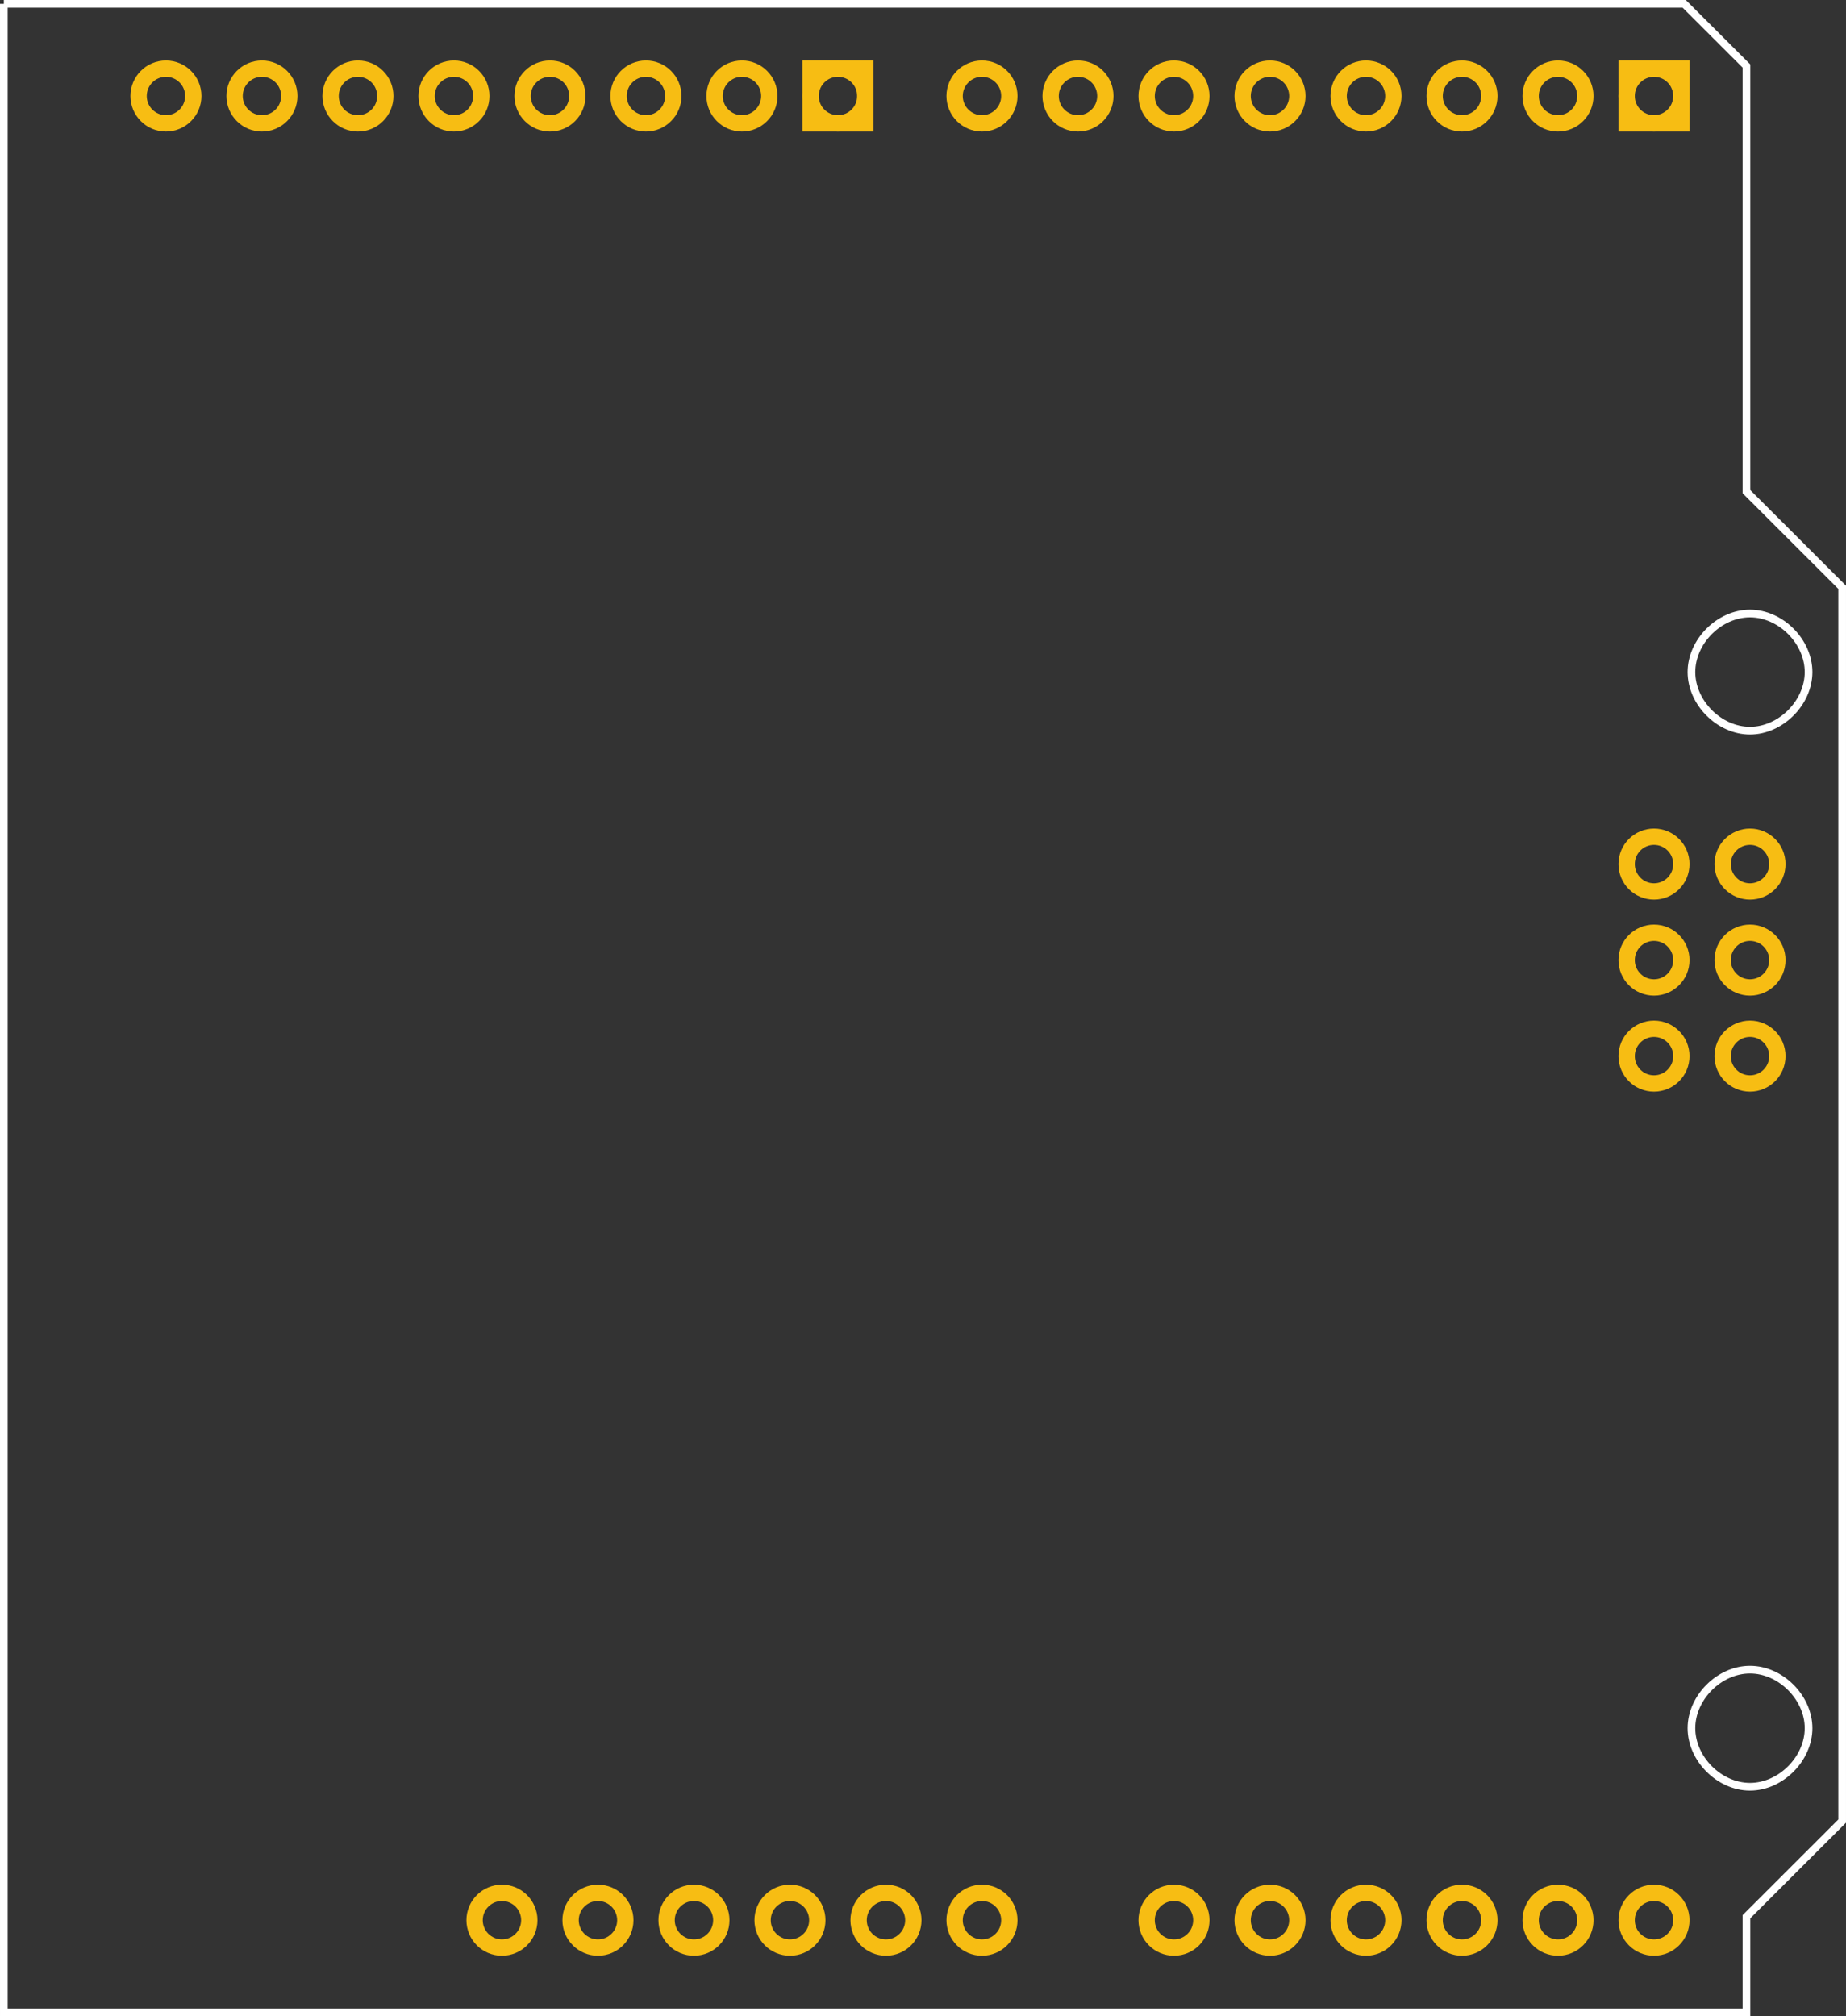 <?xml version="1.0" encoding="UTF-8" standalone="no"?>
<!-- Created with Fritzing (http://www.fritzing.org/) -->

<svg
   xmlns:dc="http://purl.org/dc/elements/1.1/"
   xmlns:cc="http://creativecommons.org/ns#"
   xmlns:rdf="http://www.w3.org/1999/02/22-rdf-syntax-ns#"
   xmlns:svg="http://www.w3.org/2000/svg"
   xmlns="http://www.w3.org/2000/svg"
   xmlns:sodipodi="http://sodipodi.sourceforge.net/DTD/sodipodi-0.dtd"
   xmlns:inkscape="http://www.inkscape.org/namespaces/inkscape"
   width="173.057"
   x="0in"
   version="1.2"
   y="0in"
   height="189"
   viewBox="0 0 138.445 151.2"
   id="svg2"
   inkscape:version="0.48.2 r9819"
   sodipodi:docname="Arduino_Shield_Short_pcb.svg">
  <rect x="0" y="0" width="138.445" height="151.2" fill="#333333" stroke="none"/>
  <defs
     id="defs359" />
  <sodipodi:namedview
     pagecolor="#dfdfdf"
     bordercolor="#666666"
     borderopacity="1"
     objecttolerance="10"
     gridtolerance="10"
     guidetolerance="10"
     inkscape:pageopacity="1"
     inkscape:pageshadow="2"
     inkscape:window-width="1140"
     inkscape:window-height="685"
     id="namedview357"
     showgrid="false"
     inkscape:document-units="mm"
     inkscape:zoom="2.4708997"
     inkscape:cx="41.021115"
     inkscape:cy="93.096074"
     inkscape:window-x="344"
     inkscape:window-y="2"
     inkscape:window-maximized="0"
     inkscape:current-layer="svg2"
     showguides="true"
     inkscape:guide-bbox="true"
     fit-margin-top="0"
     fit-margin-left="0"
     fit-margin-right="0"
     fit-margin-bottom="0" />
  <desc
     id="desc4">Fritzing footprint generated by brd2svg</desc>
  <g
     id="silkscreen">
    <path
       d="m 0.288,0.288 126.022,0 4.668,4.662 0,31.918 7.179,7.173 0,92.526 -7.179,7.172 0,7.173 -130.69,0 0,-150.624 M 126.853,50.4 c 0,2.3 2.092,4.392 4.392,4.392 2.3,0 4.392,-2.092 4.392,-4.392 0,-2.3 -2.092,-4.392 -4.392,-4.392 -2.3,0 -4.392,2.092 -4.392,4.392 z m 0,79.2 c 0,2.3 2.092,4.392 4.392,4.392 2.3,0 4.392,-2.092 4.392,-4.392 0,-2.3 -2.092,-4.392 -4.392,-4.392 -2.3,0 -4.392,2.092 -4.392,4.392 z"
       id="path7"
       inkscape:connector-curvature="0"
       style="fill:none;stroke:#ffffff;stroke-width:0.576"
       sodipodi:nodetypes="ccccccccccssssssssss" />
  </g>
  <g
     style="stroke-width:0"
     id="g9"
     transform="translate(-72.812,-1.2397749e-8)">
    <title
       id="title11">element:AD</title>
    <g
       style="stroke-width:0"
       id="g13">
      <title
         id="title15">package:1X06</title>
    </g>
  </g>
  <g
     style="stroke-width:0"
     id="g17"
     transform="translate(-72.812,-1.2397749e-8)">
    <title
       id="title19">element:IC1</title>
    <g
       style="stroke-width:0"
       id="g21">
      <title
         id="title23">package:SOT223</title>
    </g>
  </g>
  <g
     style="stroke-width:0"
     id="g25"
     transform="translate(-72.812,-1.2397749e-8)">
    <title
       id="title27">element:IC2</title>
    <g
       style="stroke-width:0"
       id="g29">
      <title
         id="title31">package:SOT223</title>
    </g>
  </g>
  <g
     style="stroke-width:0"
     id="g33"
     transform="translate(-72.812,-1.2397749e-8)">
    <title
       id="title35">element:IOH</title>
    <g
       style="stroke-width:0"
       id="g37">
      <title
         id="title39">package:1X08</title>
    </g>
  </g>
  <g
     style="stroke-width:0"
     id="g41"
     transform="translate(-72.812,-1.2397749e-8)">
    <title
       id="title43">element:IOL</title>
    <g
       style="stroke-width:0"
       id="g45">
      <title
         id="title47">package:1X08</title>
    </g>
  </g>
  <g
     style="stroke-width:0"
     id="g49"
     transform="translate(-72.812,-1.2397749e-8)">
    <title
       id="title51">element:J1</title>
    <g
       style="stroke-width:0"
       id="g53">
      <title
         id="title55">package:MAGJACK</title>
    </g>
  </g>
  <g
     style="stroke-width:0"
     id="g57"
     transform="translate(-72.812,-1.2397749e-8)">
    <title
       id="title59">element:J2</title>
    <g
       style="stroke-width:0"
       id="g61">
      <title
         id="title63">package:2X3</title>
    </g>
  </g>
  <g
     style="stroke-width:0"
     id="g65"
     transform="translate(-72.812,-1.2397749e-8)">
    <title
       id="title67">element:J3</title>
    <g
       style="stroke-width:0"
       id="g69">
      <title
         id="title71">package:POWER_JACK_SMD</title>
    </g>
  </g>
  <g
     style="stroke-width:0"
     id="g73"
     transform="translate(-72.812,-1.2397749e-8)">
    <title
       id="title75">element:JP1</title>
    <g
       style="stroke-width:0"
       id="g77">
      <title
         id="title79">package:1X06-SMD</title>
    </g>
  </g>
  <g
     style="stroke-width:0"
     id="g275"
     transform="translate(-72.812,-1.2397749e-8)">
    <title
       id="title277">element:POWER</title>
    <g
       style="stroke-width:0"
       id="g279">
      <title
         id="title281">package:1X06</title>
    </g>
  </g>
  <g
     style="stroke-width:0"
     id="g283"
     transform="translate(-72.812,-1.2397749e-8)">
    <title
       id="title285">element:U1</title>
    <g
       style="stroke-width:0"
       id="g287">
      <title
         id="title289">package:LQFP-80</title>
    </g>
  </g>
  <g
     style="stroke-width:0"
     id="g291"
     transform="translate(-72.812,-1.2397749e-8)">
    <title
       id="title293">element:U2</title>
    <g
       style="stroke-width:0"
       id="g295">
      <title
         id="title297">package:TQFP32-08</title>
    </g>
  </g>
  <g
     id="copper1"
     style="stroke-width:0"
     transform="translate(-72.812,-1.2397749e-8)">
    <g
       id="copper0"
       style="stroke-width:0">
      <circle
         cx="168.057"
         cy="144"
         connectorname="AD1"
         r="2.052"
         id="connector1pad"
         sodipodi:cx="168.05701"
         sodipodi:cy="144"
         sodipodi:rx="2.052"
         sodipodi:ry="2.052"
         style="fill:none;stroke:#f7bd13;stroke-width:1.224"
         d="m 170.109,144 c 0,1.133 -0.919,2.052 -2.052,2.052 -1.133,0 -2.052,-0.919 -2.052,-2.052 0,-1.133 0.919,-2.052 2.052,-2.052 1.133,0 2.052,0.919 2.052,2.052 z" />
      <circle
         cx="175.257"
         cy="144"
         connectorname="AD2"
         r="2.052"
         id="connector2pad"
         sodipodi:cx="175.257"
         sodipodi:cy="144"
         sodipodi:rx="2.052"
         sodipodi:ry="2.052"
         style="fill:none;stroke:#f7bd13;stroke-width:1.224"
         d="m 177.309,144 c 0,1.133 -0.919,2.052 -2.052,2.052 -1.133,0 -2.052,-0.919 -2.052,-2.052 0,-1.133 0.919,-2.052 2.052,-2.052 1.133,0 2.052,0.919 2.052,2.052 z" />
      <circle
         cx="182.457"
         cy="144"
         connectorname="AD3"
         r="2.052"
         id="connector3pad"
         sodipodi:cx="182.457"
         sodipodi:cy="144"
         sodipodi:rx="2.052"
         sodipodi:ry="2.052"
         style="fill:none;stroke:#f7bd13;stroke-width:1.224"
         d="m 184.509,144 c 0,1.133 -0.919,2.052 -2.052,2.052 -1.133,0 -2.052,-0.919 -2.052,-2.052 0,-1.133 0.919,-2.052 2.052,-2.052 1.133,0 2.052,0.919 2.052,2.052 z" />
      <circle
         cx="189.657"
         cy="144"
         connectorname="AD4"
         r="2.052"
         id="connector4pad"
         sodipodi:cx="189.657"
         sodipodi:cy="144"
         sodipodi:rx="2.052"
         sodipodi:ry="2.052"
         style="fill:none;stroke:#f7bd13;stroke-width:1.224"
         d="m 191.709,144 c 0,1.133 -0.919,2.052 -2.052,2.052 -1.133,0 -2.052,-0.919 -2.052,-2.052 0,-1.133 0.919,-2.052 2.052,-2.052 1.133,0 2.052,0.919 2.052,2.052 z" />
      <circle
         cx="196.857"
         cy="144"
         connectorname="AD5"
         r="2.052"
         id="connector5pad"
         sodipodi:cx="196.85699"
         sodipodi:cy="144"
         sodipodi:rx="2.052"
         sodipodi:ry="2.052"
         style="fill:none;stroke:#f7bd13;stroke-width:1.224"
         d="m 198.909,144 c 0,1.133 -0.919,2.052 -2.052,2.052 -1.133,0 -2.052,-0.919 -2.052,-2.052 0,-1.133 0.919,-2.052 2.052,-2.052 1.133,0 2.052,0.919 2.052,2.052 z" />
      <circle
         cx="135.657"
         cy="7.2"
         connectorname="IO8"
         r="2.052"
         id="connector68pad"
         sodipodi:cx="135.657"
         sodipodi:cy="7.1999998"
         sodipodi:rx="2.052"
         sodipodi:ry="2.052"
         style="fill:none;stroke:#f7bd13;stroke-width:1.224"
         d="m 137.709,7.2 c 0,1.133 -0.919,2.052 -2.052,2.052 -1.133,0 -2.052,-0.919 -2.052,-2.052 0,-1.133 0.919,-2.052 2.052,-2.052 1.133,0 2.052,0.919 2.052,2.052 z" />
      <rect
         width="4.104"
         x="133.605"
         y="5.148"
         height="4.104"
         id="rect325"
         style="fill:none;stroke:#f7bd13;stroke-width:1.224" />
      <circle
         cx="128.457"
         cy="7.2"
         connectorname="IO9"
         r="2.052"
         id="connector69pad"
         sodipodi:cx="128.457"
         sodipodi:cy="7.1999998"
         sodipodi:rx="2.052"
         sodipodi:ry="2.052"
         style="fill:none;stroke:#f7bd13;stroke-width:1.224"
         d="m 130.509,7.2 c 0,1.133 -0.919,2.052 -2.052,2.052 -1.133,0 -2.052,-0.919 -2.052,-2.052 0,-1.133 0.919,-2.052 2.052,-2.052 1.133,0 2.052,0.919 2.052,2.052 z" />
      <circle
         cx="121.257"
         cy="7.2"
         connectorname="*CS"
         r="2.052"
         id="connector70pad"
         sodipodi:cx="121.257"
         sodipodi:cy="7.1999998"
         sodipodi:rx="2.052"
         sodipodi:ry="2.052"
         style="fill:none;stroke:#f7bd13;stroke-width:1.224"
         d="m 123.309,7.2 c 0,1.133 -0.919,2.052 -2.052,2.052 -1.133,0 -2.052,-0.919 -2.052,-2.052 0,-1.133 0.919,-2.052 2.052,-2.052 1.133,0 2.052,0.919 2.052,2.052 z" />
      <circle
         cx="114.057"
         cy="7.2"
         connectorname="MOSI"
         r="2.052"
         id="connector71pad"
         sodipodi:cx="114.057"
         sodipodi:cy="7.1999998"
         sodipodi:rx="2.052"
         sodipodi:ry="2.052"
         style="fill:none;stroke:#f7bd13;stroke-width:1.224"
         d="m 116.109,7.2 c 0,1.133 -0.919,2.052 -2.052,2.052 -1.133,0 -2.052,-0.919 -2.052,-2.052 0,-1.133 0.919,-2.052 2.052,-2.052 1.133,0 2.052,0.919 2.052,2.052 z" />
      <circle
         cx="106.857"
         cy="7.2"
         connectorname="MISO"
         r="2.052"
         id="connector72pad"
         sodipodi:cx="106.857"
         sodipodi:cy="7.1999998"
         sodipodi:rx="2.052"
         sodipodi:ry="2.052"
         style="fill:none;stroke:#f7bd13;stroke-width:1.224"
         d="m 108.909,7.2 c 0,1.133 -0.919,2.052 -2.052,2.052 -1.133,0 -2.052,-0.919 -2.052,-2.052 0,-1.133 0.919,-2.052 2.052,-2.052 1.133,0 2.052,0.919 2.052,2.052 z" />
      <circle
         cx="99.657"
         cy="7.2"
         connectorname="SCLK"
         r="2.052"
         id="connector73pad"
         sodipodi:cx="99.657402"
         sodipodi:cy="7.1999998"
         sodipodi:rx="2.052"
         sodipodi:ry="2.052"
         style="fill:none;stroke:#f7bd13;stroke-width:1.224"
         d="m 101.709,7.2 c 0,1.133 -0.919,2.052 -2.052,2.052 -1.133,0 -2.052,-0.919 -2.052,-2.052 0,-1.133 0.919,-2.052 2.052,-2.052 1.133,0 2.052,0.919 2.052,2.052 z" />
      <circle
         cx="92.457"
         cy="7.2"
         connectorname="GND"
         r="2.052"
         id="connector74pad"
         sodipodi:cx="92.457397"
         sodipodi:cy="7.1999998"
         sodipodi:rx="2.052"
         sodipodi:ry="2.052"
         style="fill:none;stroke:#f7bd13;stroke-width:1.224"
         d="m 94.509,7.2 c 0,1.133 -0.919,2.052 -2.052,2.052 -1.133,0 -2.052,-0.919 -2.052,-2.052 0,-1.133 0.919,-2.052 2.052,-2.052 1.133,0 2.052,0.919 2.052,2.052 z" />
      <circle
         cx="85.257"
         cy="7.2"
         connectorname="AREF"
         r="2.052"
         id="connector75pad"
         sodipodi:cx="85.257401"
         sodipodi:cy="7.1999998"
         sodipodi:rx="2.052"
         sodipodi:ry="2.052"
         style="fill:none;stroke:#f7bd13;stroke-width:1.224"
         d="m 87.309,7.2 c 0,1.133 -0.919,2.052 -2.052,2.052 -1.133,0 -2.052,-0.919 -2.052,-2.052 0,-1.133 0.919,-2.052 2.052,-2.052 1.133,0 2.052,0.919 2.052,2.052 z" />
      <circle
         cx="196.857"
         cy="7.2"
         connectorname="IO0"
         r="2.052"
         id="connector76pad"
         sodipodi:cx="196.85699"
         sodipodi:cy="7.1999998"
         sodipodi:rx="2.052"
         sodipodi:ry="2.052"
         style="fill:none;stroke:#f7bd13;stroke-width:1.224"
         d="m 198.909,7.2 c 0,1.133 -0.919,2.052 -2.052,2.052 -1.133,0 -2.052,-0.919 -2.052,-2.052 0,-1.133 0.919,-2.052 2.052,-2.052 1.133,0 2.052,0.919 2.052,2.052 z" />
      <rect
         width="4.104"
         x="194.805"
         y="5.148"
         height="4.104"
         id="rect335"
         style="fill:none;stroke:#f7bd13;stroke-width:1.224" />
      <circle
         cx="189.657"
         cy="7.2"
         connectorname="IO1"
         r="2.052"
         id="connector77pad"
         sodipodi:cx="189.657"
         sodipodi:cy="7.1999998"
         sodipodi:rx="2.052"
         sodipodi:ry="2.052"
         style="fill:none;stroke:#f7bd13;stroke-width:1.224"
         d="m 191.709,7.2 c 0,1.133 -0.919,2.052 -2.052,2.052 -1.133,0 -2.052,-0.919 -2.052,-2.052 0,-1.133 0.919,-2.052 2.052,-2.052 1.133,0 2.052,0.919 2.052,2.052 z" />
      <circle
         cx="182.457"
         cy="7.2"
         connectorname="IO2"
         r="2.052"
         id="connector78pad"
         sodipodi:cx="182.457"
         sodipodi:cy="7.1999998"
         sodipodi:rx="2.052"
         sodipodi:ry="2.052"
         style="fill:none;stroke:#f7bd13;stroke-width:1.224"
         d="m 184.509,7.2 c 0,1.133 -0.919,2.052 -2.052,2.052 -1.133,0 -2.052,-0.919 -2.052,-2.052 0,-1.133 0.919,-2.052 2.052,-2.052 1.133,0 2.052,0.919 2.052,2.052 z" />
      <circle
         cx="175.257"
         cy="7.2"
         connectorname="IO3"
         r="2.052"
         id="connector79pad"
         sodipodi:cx="175.257"
         sodipodi:cy="7.1999998"
         sodipodi:rx="2.052"
         sodipodi:ry="2.052"
         style="fill:none;stroke:#f7bd13;stroke-width:1.224"
         d="m 177.309,7.2 c 0,1.133 -0.919,2.052 -2.052,2.052 -1.133,0 -2.052,-0.919 -2.052,-2.052 0,-1.133 0.919,-2.052 2.052,-2.052 1.133,0 2.052,0.919 2.052,2.052 z" />
      <circle
         cx="168.057"
         cy="7.2"
         connectorname="IO4"
         r="2.052"
         id="connector80pad"
         sodipodi:cx="168.05701"
         sodipodi:cy="7.1999998"
         sodipodi:rx="2.052"
         sodipodi:ry="2.052"
         style="fill:none;stroke:#f7bd13;stroke-width:1.224"
         d="m 170.109,7.2 c 0,1.133 -0.919,2.052 -2.052,2.052 -1.133,0 -2.052,-0.919 -2.052,-2.052 0,-1.133 0.919,-2.052 2.052,-2.052 1.133,0 2.052,0.919 2.052,2.052 z" />
      <circle
         cx="160.857"
         cy="7.2"
         connectorname="IO5"
         r="2.052"
         id="connector81pad"
         sodipodi:cx="160.85699"
         sodipodi:cy="7.1999998"
         sodipodi:rx="2.052"
         sodipodi:ry="2.052"
         style="fill:none;stroke:#f7bd13;stroke-width:1.224"
         d="m 162.909,7.2 c 0,1.133 -0.919,2.052 -2.052,2.052 -1.133,0 -2.052,-0.919 -2.052,-2.052 0,-1.133 0.919,-2.052 2.052,-2.052 1.133,0 2.052,0.919 2.052,2.052 z" />
      <circle
         cx="153.657"
         cy="7.2"
         connectorname="IO6"
         r="2.052"
         id="connector82pad"
         sodipodi:cx="153.657"
         sodipodi:cy="7.1999998"
         sodipodi:rx="2.052"
         sodipodi:ry="2.052"
         style="fill:none;stroke:#f7bd13;stroke-width:1.224"
         d="m 155.709,7.2 c 0,1.133 -0.919,2.052 -2.052,2.052 -1.133,0 -2.052,-0.919 -2.052,-2.052 0,-1.133 0.919,-2.052 2.052,-2.052 1.133,0 2.052,0.919 2.052,2.052 z" />
      <circle
         cx="146.457"
         cy="7.2"
         connectorname="IO7"
         r="2.052"
         id="connector83pad"
         sodipodi:cx="146.457"
         sodipodi:cy="7.1999998"
         sodipodi:rx="2.052"
         sodipodi:ry="2.052"
         style="fill:none;stroke:#f7bd13;stroke-width:1.224"
         d="m 148.509,7.2 c 0,1.133 -0.919,2.052 -2.052,2.052 -1.133,0 -2.052,-0.919 -2.052,-2.052 0,-1.133 0.919,-2.052 2.052,-2.052 1.133,0 2.052,0.919 2.052,2.052 z" />
      <circle
         cx="196.857"
         cy="64.8"
         connectorname="MISO"
         r="2.052"
         id="connector98pad"
         sodipodi:cx="196.85699"
         sodipodi:cy="64.800003"
         sodipodi:rx="2.052"
         sodipodi:ry="2.052"
         style="fill:none;stroke:#f7bd13;stroke-width:1.224"
         d="m 198.909,64.8 c 0,1.133 -0.919,2.052 -2.052,2.052 -1.133,0 -2.052,-0.919 -2.052,-2.052 0,-1.133 0.919,-2.052 2.052,-2.052 1.133,0 2.052,0.919 2.052,2.052 z" />
      <circle
         cx="204.057"
         cy="64.8"
         connectorname="5V"
         r="2.052"
         id="connector99pad"
         sodipodi:cx="204.05701"
         sodipodi:cy="64.800003"
         sodipodi:rx="2.052"
         sodipodi:ry="2.052"
         style="fill:none;stroke:#f7bd13;stroke-width:1.224"
         d="m 206.109,64.8 c 0,1.133 -0.919,2.052 -2.052,2.052 -1.133,0 -2.052,-0.919 -2.052,-2.052 0,-1.133 0.919,-2.052 2.052,-2.052 1.133,0 2.052,0.919 2.052,2.052 z" />
      <circle
         cx="196.857"
         cy="72"
         connectorname="SCLK"
         r="2.052"
         id="connector100pad"
         sodipodi:cx="196.85699"
         sodipodi:cy="72"
         sodipodi:rx="2.052"
         sodipodi:ry="2.052"
         style="fill:none;stroke:#f7bd13;stroke-width:1.224"
         d="m 198.909,72 c 0,1.133 -0.919,2.052 -2.052,2.052 -1.133,0 -2.052,-0.919 -2.052,-2.052 0,-1.133 0.919,-2.052 2.052,-2.052 1.133,0 2.052,0.919 2.052,2.052 z" />
      <circle
         cx="204.057"
         cy="72"
         connectorname="MOSI"
         r="2.052"
         id="connector101pad"
         sodipodi:cx="204.05701"
         sodipodi:cy="72"
         sodipodi:rx="2.052"
         sodipodi:ry="2.052"
         style="fill:none;stroke:#f7bd13;stroke-width:1.224"
         d="m 206.109,72 c 0,1.133 -0.919,2.052 -2.052,2.052 -1.133,0 -2.052,-0.919 -2.052,-2.052 0,-1.133 0.919,-2.052 2.052,-2.052 1.133,0 2.052,0.919 2.052,2.052 z" />
      <circle
         cx="196.857"
         cy="79.2"
         connectorname="RESET"
         r="2.052"
         id="connector102pad"
         sodipodi:cx="196.85699"
         sodipodi:cy="79.199997"
         sodipodi:rx="2.052"
         sodipodi:ry="2.052"
         style="fill:none;stroke:#f7bd13;stroke-width:1.224"
         d="m 198.909,79.2 c 0,1.133 -0.919,2.052 -2.052,2.052 -1.133,0 -2.052,-0.919 -2.052,-2.052 0,-1.133 0.919,-2.052 2.052,-2.052 1.133,0 2.052,0.919 2.052,2.052 z" />
      <circle
         cx="204.057"
         cy="79.2"
         connectorname="GND"
         r="2.052"
         id="connector103pad"
         sodipodi:cx="204.05701"
         sodipodi:cy="79.199997"
         sodipodi:rx="2.052"
         sodipodi:ry="2.052"
         style="fill:none;stroke:#f7bd13;stroke-width:1.224"
         d="m 206.109,79.2 c 0,1.133 -0.919,2.052 -2.052,2.052 -1.133,0 -2.052,-0.919 -2.052,-2.052 0,-1.133 0.919,-2.052 2.052,-2.052 1.133,0 2.052,0.919 2.052,2.052 z" />
      <circle
         cx="110.457"
         cy="144"
         connectorname="RESET"
         r="2.052"
         id="connector128pad"
         sodipodi:cx="110.457"
         sodipodi:cy="144"
         sodipodi:rx="2.052"
         sodipodi:ry="2.052"
         style="fill:none;stroke:#f7bd13;stroke-width:1.224"
         d="m 112.509,144 c 0,1.133 -0.919,2.052 -2.052,2.052 -1.133,0 -2.052,-0.919 -2.052,-2.052 0,-1.133 0.919,-2.052 2.052,-2.052 1.133,0 2.052,0.919 2.052,2.052 z" />
      <circle
         cx="117.657"
         cy="144"
         connectorname="3.3V"
         r="2.052"
         id="connector129pad"
         sodipodi:cx="117.657"
         sodipodi:cy="144"
         sodipodi:rx="2.052"
         sodipodi:ry="2.052"
         style="fill:none;stroke:#f7bd13;stroke-width:1.224"
         d="m 119.709,144 c 0,1.133 -0.919,2.052 -2.052,2.052 -1.133,0 -2.052,-0.919 -2.052,-2.052 0,-1.133 0.919,-2.052 2.052,-2.052 1.133,0 2.052,0.919 2.052,2.052 z" />
      <circle
         cx="124.857"
         cy="144"
         connectorname="5V"
         r="2.052"
         id="connector130pad"
         sodipodi:cx="124.857"
         sodipodi:cy="144"
         sodipodi:rx="2.052"
         sodipodi:ry="2.052"
         style="fill:none;stroke:#f7bd13;stroke-width:1.224"
         d="m 126.909,144 c 0,1.133 -0.919,2.052 -2.052,2.052 -1.133,0 -2.052,-0.919 -2.052,-2.052 0,-1.133 0.919,-2.052 2.052,-2.052 1.133,0 2.052,0.919 2.052,2.052 z" />
      <circle
         cx="132.057"
         cy="144"
         connectorname="GND"
         r="2.052"
         id="connector131pad"
         sodipodi:cx="132.05701"
         sodipodi:cy="144"
         sodipodi:rx="2.052"
         sodipodi:ry="2.052"
         style="fill:none;stroke:#f7bd13;stroke-width:1.224"
         d="m 134.109,144 c 0,1.133 -0.919,2.052 -2.052,2.052 -1.133,0 -2.052,-0.919 -2.052,-2.052 0,-1.133 0.919,-2.052 2.052,-2.052 1.133,0 2.052,0.919 2.052,2.052 z" />
      <circle
         cx="139.257"
         cy="144"
         connectorname="GND"
         r="2.052"
         id="connector132pad"
         sodipodi:cx="139.257"
         sodipodi:cy="144"
         sodipodi:rx="2.052"
         sodipodi:ry="2.052"
         style="fill:none;stroke:#f7bd13;stroke-width:1.224"
         d="m 141.309,144 c 0,1.133 -0.919,2.052 -2.052,2.052 -1.133,0 -2.052,-0.919 -2.052,-2.052 0,-1.133 0.919,-2.052 2.052,-2.052 1.133,0 2.052,0.919 2.052,2.052 z" />
      <circle
         cx="146.457"
         cy="144"
         connectorname="VIN"
         r="2.052"
         id="connector133pad"
         sodipodi:cx="146.457"
         sodipodi:cy="144"
         sodipodi:rx="2.052"
         sodipodi:ry="2.052"
         style="fill:none;stroke:#f7bd13;stroke-width:1.224"
         d="m 148.509,144 c 0,1.133 -0.919,2.052 -2.052,2.052 -1.133,0 -2.052,-0.919 -2.052,-2.052 0,-1.133 0.919,-2.052 2.052,-2.052 1.133,0 2.052,0.919 2.052,2.052 z" />
      <circle
         cx="160.857"
         cy="144"
         connectorname="AD0"
         r="2.052"
         id="connector0pad"
         sodipodi:cx="160.85699"
         sodipodi:cy="144"
         sodipodi:rx="2.052"
         sodipodi:ry="2.052"
         style="fill:none;stroke:#f7bd13;stroke-width:1.224"
         d="m 162.909,144 c 0,1.133 -0.919,2.052 -2.052,2.052 -1.133,0 -2.052,-0.919 -2.052,-2.052 0,-1.133 0.919,-2.052 2.052,-2.052 1.133,0 2.052,0.919 2.052,2.052 z" />
    </g>
  </g>
</svg>
